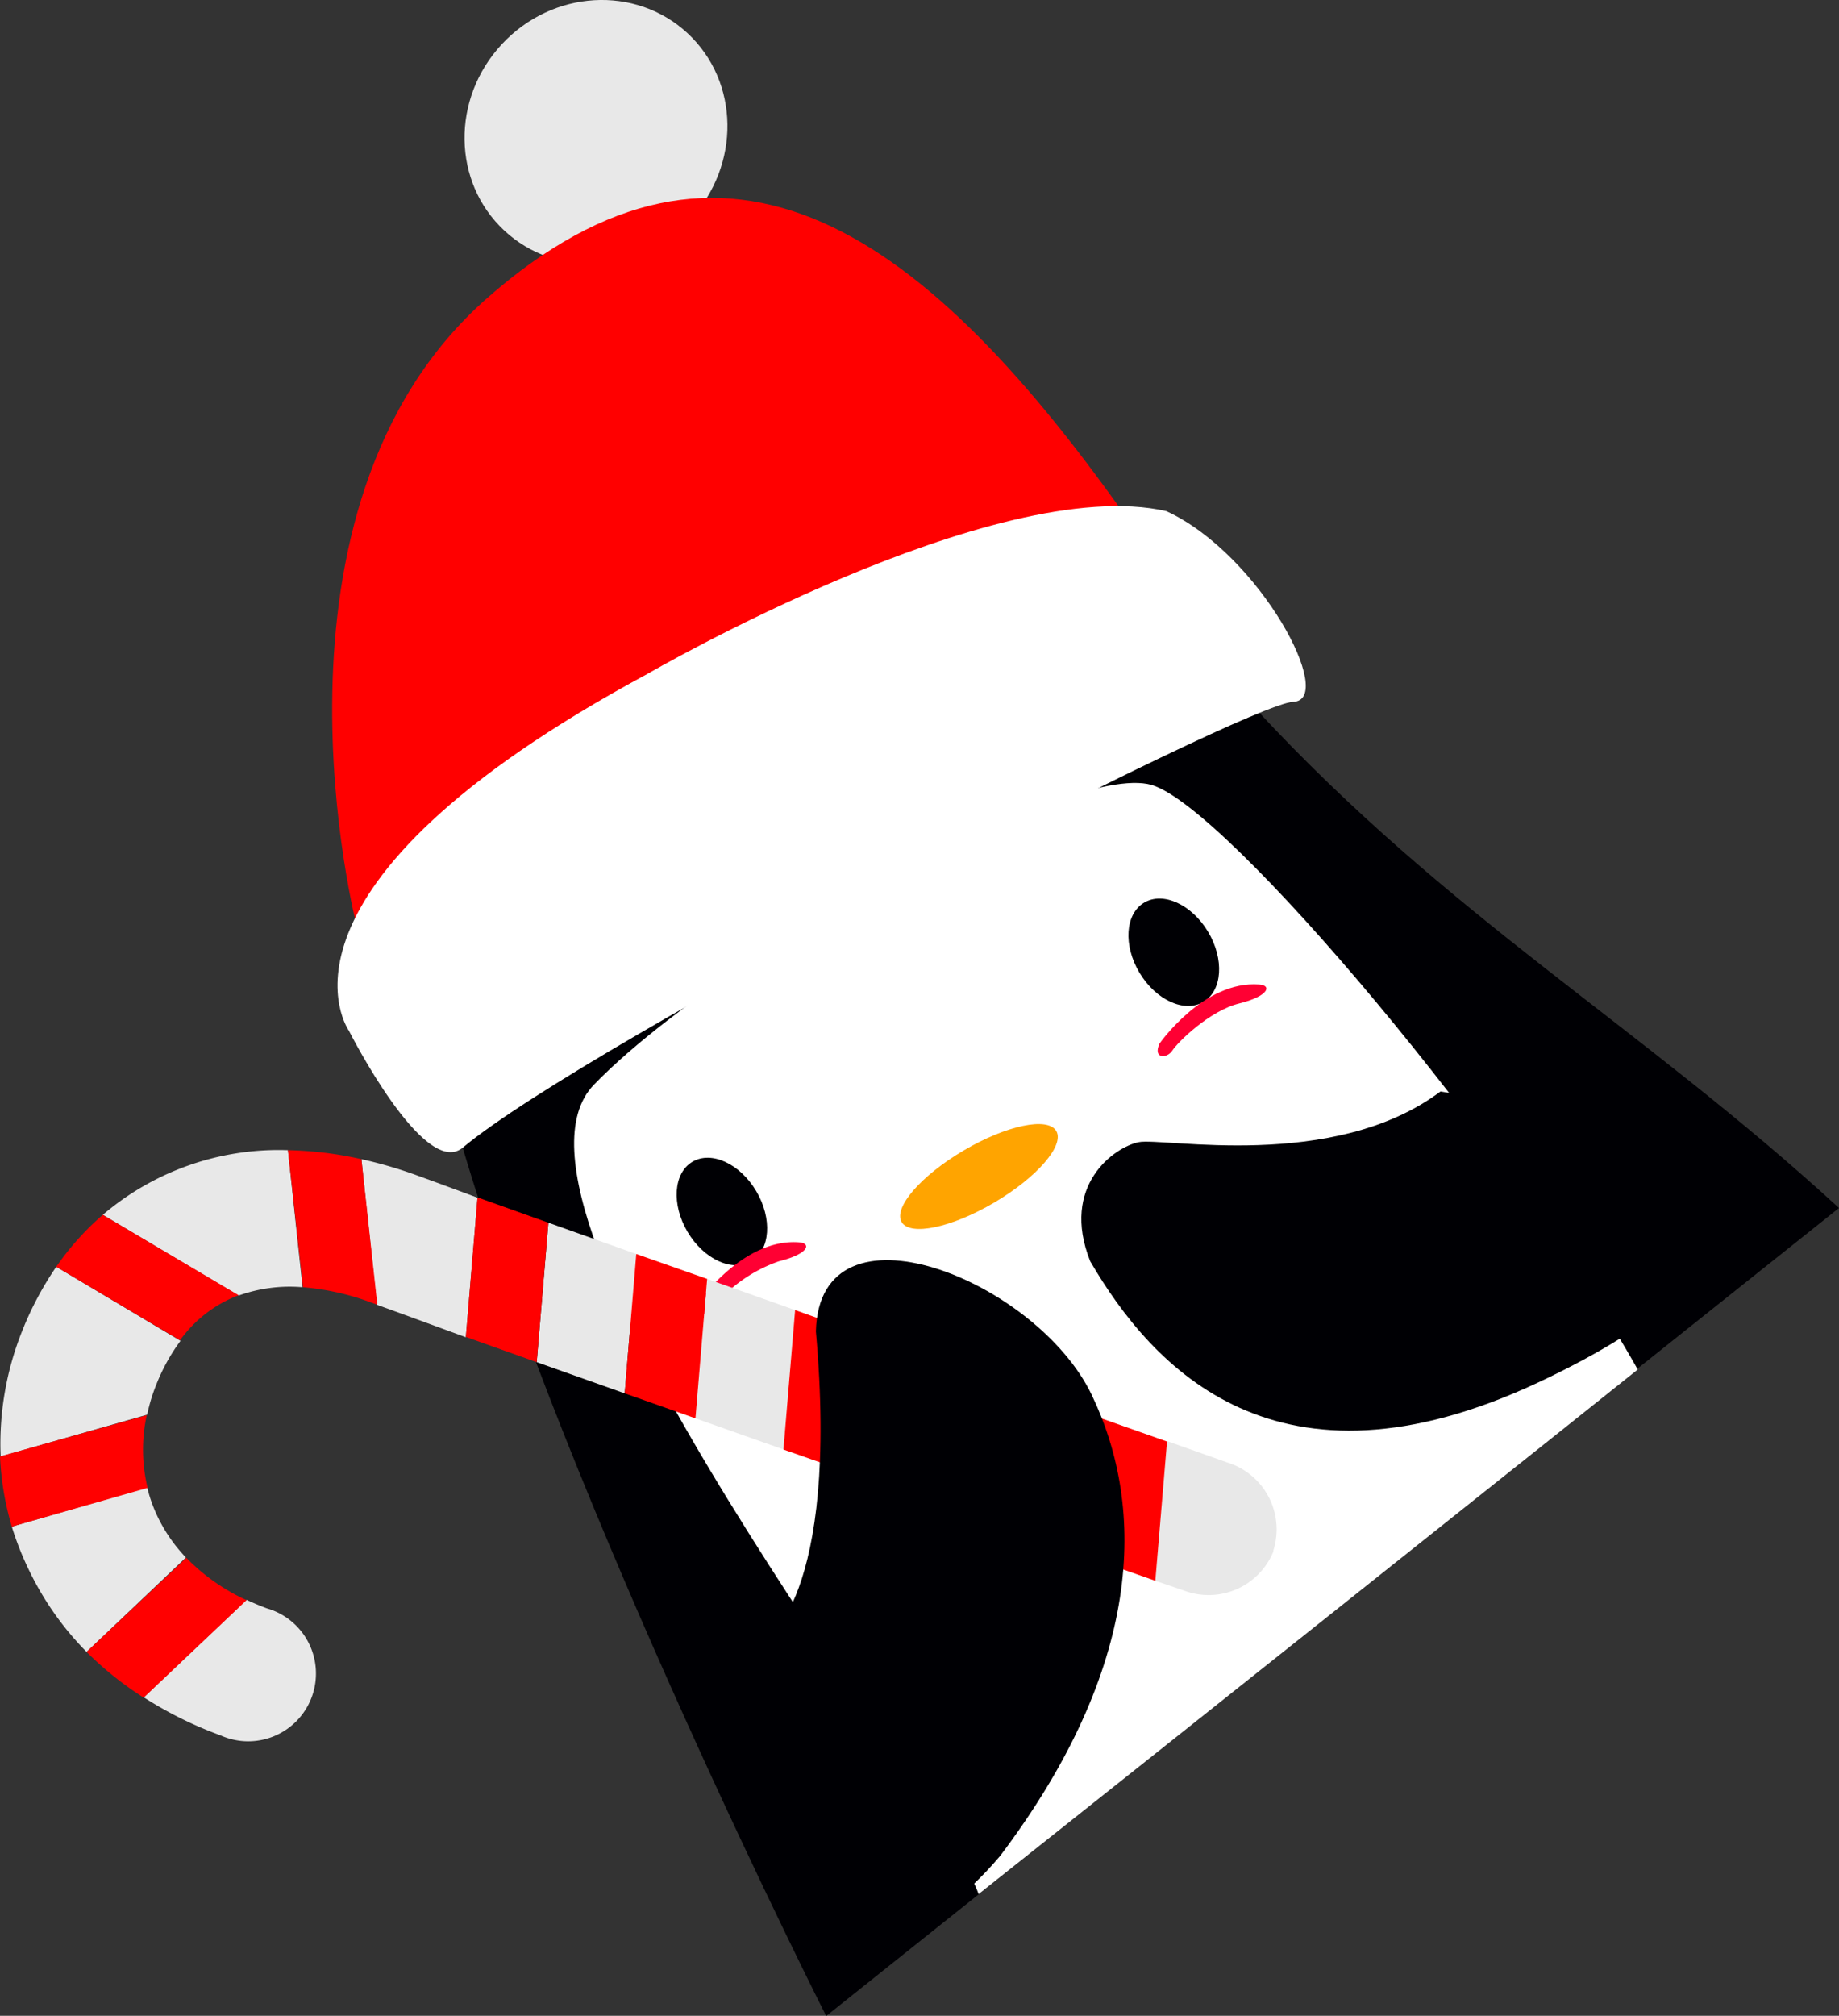 <svg xmlns="http://www.w3.org/2000/svg" viewBox="0 0 169.95 186.18"><rect x="0" y="0" width="169.95" height="186.18" fill="#333333" stroke="none"/><defs><style>.cls-1{fill:#000004;}.cls-2{fill:#fff;}.cls-3{fill:#e8e8e8;}.cls-4{fill:red;}.cls-5{fill:#f03;}.cls-6{fill:#ffa400;}</style></defs><title>Penguin</title><g id="Layer_2" data-name="Layer 2"><g id="Layer_2-2" data-name="Layer 2"><g id="Penguin"><path class="cls-1" d="M42.76,106c9.85,33.3,33.59,80.2,33.59,80.2s87.76-70,93.6-74.63c-18.4-16.87-36-26.79-53.81-46C92.91,69,52.23,88.72,42.76,106Z"/><path class="cls-2" d="M151.35,126.49c-11.47-20.41-37.94-52-44.95-54-7.74-2.18-40.31,16.12-51.51,27.69S87.32,166,90.44,174.94C100.63,166.86,151.2,126.64,151.35,126.49Z"/><ellipse class="cls-3" cx="55.07" cy="12.19" rx="12.44" ry="11.89" transform="translate(8.66 44.23) rotate(-47.1)"/><path class="cls-4" d="M33,85.68S22.9,47,45,27.55s40.55-6.37,59.87,21.33C76,70.16,33,85.68,33,85.68Z"/><path class="cls-2" d="M32.25,95.21s-9.37-13.08,27.64-33c0,0,32.08-18.61,47.9-15,8.69,4,15.75,17.47,11.72,17.61C115.1,65,54.43,96.25,42.76,106,39.2,108.94,32.25,95.21,32.25,95.21Z"/><ellipse class="cls-1" cx="108.48" cy="87.96" rx="3.69" ry="5.34" transform="translate(-29.8 68.33) rotate(-30.96)"/><ellipse class="cls-1" cx="67.04" cy="111.33" rx="3.69" ry="5.34" transform="matrix(0.86, -0.51, 0.51, 0.86, -47.72, 50.34)"/><path class="cls-5" d="M64.63,120.19s4.09-5.84,9.21-5.45c1.17.08.92,1.07-1.85,1.75a13.59,13.59,0,0,0-6.17,4.36C65.32,121.62,64,121.61,64.63,120.19Z"/><path class="cls-5" d="M107.16,96.38s4.08-5.84,9.21-5.45c1.17.07.91,1.07-1.85,1.75s-5.68,3.58-6.18,4.35S106.51,97.8,107.16,96.38Z"/><ellipse class="cls-6" cx="90.47" cy="108.67" rx="8.29" ry="2.79" transform="translate(-42.62 60.9) rotate(-30.48)"/><path class="cls-1" d="M159.84,107s6.36,9.44-17.72,20.7-35.6-1.31-41.37-11.21c-2.78-7,2.23-10.54,4.48-11s18,2.74,27.89-4.68C150,103.52,159.84,107,159.84,107Z"/><path class="cls-3" d="M2.06,122.9a28,28,0,0,0-2,11.62l13.54-3.86a16.31,16.31,0,0,1,.86-2.82,17.67,17.67,0,0,1,2.22-4L5.2,117A30.07,30.07,0,0,0,2.06,122.9Z"/><path class="cls-3" d="M9.5,112.2l12.55,7.46a14,14,0,0,1,5.91-.77l-1.35-12.66A25.05,25.05,0,0,0,9.5,112.2Z"/><path class="cls-3" d="M20.36,160.27a6.26,6.26,0,1,0,4.31-11.72c-.65-.24-1.28-.51-1.89-.79l-9.5,9A35.86,35.86,0,0,0,20.36,160.27Z"/><path class="cls-3" d="M109.38,146.89a6.46,6.46,0,0,0,8.3-3.6l0-.1a6.46,6.46,0,0,0-4.22-8.1l-5.64-2L106.77,146Z"/><path class="cls-3" d="M85.91,138.64,87,125.77l-7-2.45L79,136.19Z"/><path class="cls-3" d="M100.22,143.67l1.08-12.87-7.76-2.73-1.08,12.87Z"/><path class="cls-3" d="M2.67,145A28,28,0,0,0,8,152.57l9.18-8.72a14.58,14.58,0,0,1-2.58-3.7,13.77,13.77,0,0,1-1-2.78L1.09,141A28.17,28.17,0,0,0,2.67,145Z"/><path class="cls-3" d="M38.62,108.59a40.75,40.75,0,0,0-5.22-1.53l1.43,13.45c2,.72,4.79,1.74,8.22,3l1.08-12.89C41.85,109.77,40,109.09,38.62,108.59Z"/><path class="cls-3" d="M50.68,112.93,49.6,125.81l8.13,2.88,1.07-12.87Z"/><path class="cls-3" d="M64.27,131l8.13,2.87L73.48,121l-8.13-2.88Z"/><path class="cls-4" d="M13.28,156.79l9.5-9a18.53,18.53,0,0,1-5.56-3.91L8,152.57A30.64,30.64,0,0,0,13.28,156.79Z"/><path class="cls-4" d="M1.09,141l12.55-3.58a14.89,14.89,0,0,1-.08-6.71L0,134.52A27.1,27.1,0,0,0,1.09,141Z"/><path class="cls-4" d="M5.2,117l11.44,6.79a11.8,11.8,0,0,1,5.41-4.16L9.5,112.2A25.3,25.3,0,0,0,5.2,117Z"/><path class="cls-4" d="M26.61,106.23,28,118.89a23.37,23.37,0,0,1,6.35,1.43l.52.19L33.4,107.06A34,34,0,0,0,26.61,106.23Z"/><path class="cls-4" d="M44.13,110.59l-1.08,12.89,6.55,2.33,1.08-12.88Z"/><path class="cls-4" d="M58.8,115.82l-1.07,12.87L64.27,131l1.08-12.88Z"/><path class="cls-4" d="M79,136.19,80,123.32,73.48,121,72.4,133.88Z"/><path class="cls-4" d="M92.46,140.94l1.08-12.87L87,125.77l-1.08,12.87Z"/><path class="cls-4" d="M106.77,146l1.08-12.86-6.55-2.31-1.08,12.87Z"/><path class="cls-1" d="M70.61,151.64s7-3.91,4.79-28.67c.31-12.82,20.39-4.76,25.49,5.86s4.67,25.19-8.46,42.58c-6.93,8.19-12.28,7.42-12.28,7.42Z"/></g></g></g></svg>